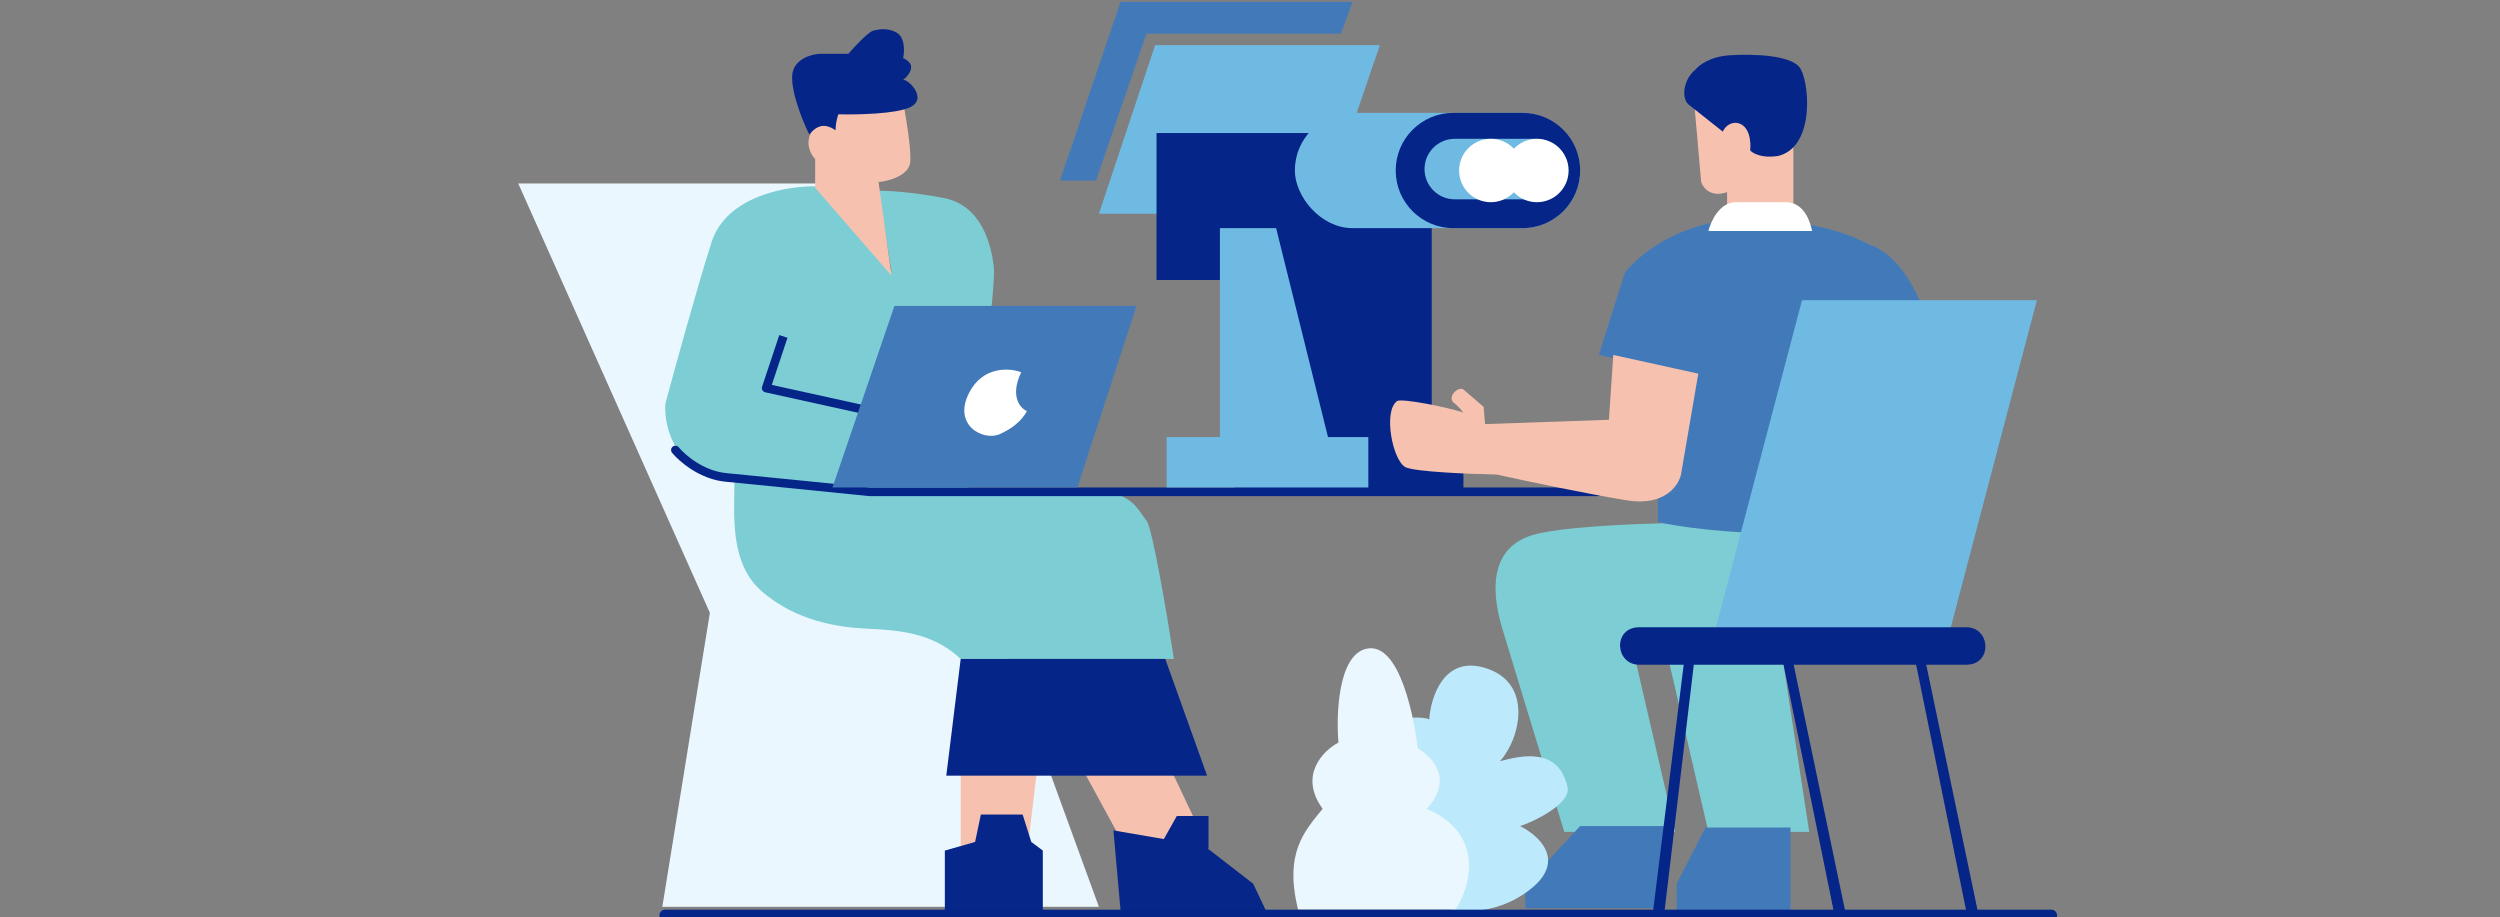 <svg width="932" height="342" viewBox="0 0 932 342" fill="none" xmlns="http://www.w3.org/2000/svg">
<rect x="0" y="0" width="932" height="342" fill="#808080" stroke="none"/>
<g clip-path="url(#clip0_513_535)">
<path d="M311.371 68.399H193.199L264.639 228.467L246.913 338.045H409.668L311.371 68.399Z" fill="#EAF7FE"/>
<path d="M265.219 90.422C270.805 72.803 294.045 69.115 304.967 69.473L332.362 101.165L327.527 71.085C330.929 71.085 340.526 71.622 351.699 73.77C365.665 76.456 369.425 90.422 370.499 99.553C371.358 106.858 364.411 158.818 360.83 183.884H415.082C423.139 186.033 424.75 190.867 427.436 194.09C429.585 196.668 435.135 229.542 437.642 245.656H358.145C347.546 235.588 334.334 234.929 323.666 234.398L323.23 234.376C312.487 233.839 297.447 231.69 284.556 220.947C271.665 210.204 273.813 191.942 273.813 177.976C251.898 177.546 247.493 159.534 248.03 150.582C251.432 137.869 259.633 108.04 265.219 90.422Z" fill="#7DCDD4"/>
<path d="M251.79 167.77C254.297 170.814 261.566 177.116 270.59 177.976C279.614 178.835 310.16 181.915 324.304 183.347H595.561" stroke="#062588" stroke-width="3.223" stroke-linecap="round" stroke-linejoin="round"/>
<path d="M291.538 126.948L285.63 144.673L322.156 152.73" stroke="#062588" stroke-width="3.223" stroke-linecap="square" stroke-linejoin="round"/>
<path d="M302.282 49.599C304.431 45.302 309.265 47.092 311.413 48.525L312.488 34.022C320.366 33.126 335.155 31.658 335.585 32.948C336.122 34.559 339.882 53.896 339.345 60.342C338.915 65.498 331.288 67.504 327.528 67.862L332.362 102.776L303.893 70.01V59.268C302.461 57.835 300.133 53.896 302.282 49.599Z" fill="#F6C2AF"/>
<path d="M339.376 39.93C334.22 42.509 319.323 42.795 312.519 42.616C312.161 43.69 311.445 46.376 311.445 48.525C306.611 44.765 302.851 48.525 301.776 50.136C301.239 49.599 294.793 35.633 295.331 28.113C295.76 22.097 302.313 20.235 305.536 20.056H316.279C318.428 17.549 323.262 12.321 325.411 11.462C325.948 11.462 329.708 9.85 334.005 11.999C337.443 13.718 337.228 19.161 336.691 21.668C337.228 21.847 338.517 22.527 339.376 23.816C340.451 25.965 338.302 28.65 336.691 29.725C338.839 29.725 345.822 36.708 339.376 39.93Z" fill="#062588"/>
<path d="M423.676 114.056H333.436L310.339 181.736H401.653L423.676 114.056Z" fill="#427AB9"/>
<path d="M361.367 146.285C366.524 136.401 376.407 137.153 380.704 138.765C376.407 147.789 380.346 152.193 382.853 153.267C380.704 157.027 377.482 159.713 372.647 161.862C366.716 164.498 354.922 158.639 361.367 146.285Z" fill="white"/>
<path d="M386.613 287.016H358.145V323.005H382.316L386.613 287.016Z" fill="#F6C2AF"/>
<path d="M437.105 288.09H404.339L420.99 318.707H451.607L437.105 288.09Z" fill="#F6C2AF"/>
<path d="M434.419 245.656H358.145L352.773 289.165H449.996L434.419 245.656Z" fill="#062588"/>
<path d="M363.516 313.873L352.236 317.096V342.342H388.762V317.096L384.465 313.873L381.242 303.667H365.665L363.516 313.873Z" fill="#07268A"/>
<path d="M433.882 312.799L415.082 309.576L417.768 339.656H472.019L467.185 329.45L450.533 316.559V304.205H438.716L433.882 312.799Z" fill="#07268A"/>
<path d="M514.411 16.833H430.617L409.668 79.679H492.925L514.411 16.833Z" fill="#6FBAE2"/>
<path d="M417.725 0.719H504.205L499.908 12.536H427.394L408.594 67.325H395.165L417.725 0.719Z" fill="#427AB9"/>
<path d="M533.748 49.599H431.153V104.387H460.159V184.422H502.862H545.565V162.936H533.748V49.599Z" fill="#062588"/>
<path d="M475.737 85.05H454.788V162.936H434.914V181.736H510.114V162.936H495.074L475.737 85.05Z" fill="#6FBAE2"/>
<rect x="482.72" y="42.079" width="106.354" height="42.971" rx="21.486" fill="#6FBAE2"/>
<path fill-rule="evenodd" clip-rule="evenodd" d="M541.805 42.079C529.939 42.079 520.319 51.698 520.319 63.565C520.319 75.431 529.939 85.05 541.805 85.05H567.588C579.454 85.05 589.074 75.431 589.074 63.565C589.074 51.698 579.454 42.079 567.588 42.079H541.805ZM542.342 51.748C536.113 51.748 531.062 56.798 531.062 63.028C531.062 69.257 536.113 74.308 542.342 74.308H572.422C578.652 74.308 583.702 69.257 583.702 63.028C583.702 56.798 578.652 51.748 572.422 51.748H542.342Z" fill="#062588"/>
<circle cx="555.771" cy="63.565" r="11.817" fill="white"/>
<circle cx="572.959" cy="63.564" r="11.817" fill="white"/>
<path d="M634.194 67.862L631.508 37.244C631.508 21.13 668.571 30.799 668.571 47.987V76.993H643.862V71.622C637.846 73.77 634.91 70.01 634.194 67.862Z" fill="#F6C2AF"/>
<path d="M644.936 20.593C637.631 21.023 633.298 24.353 632.045 25.964C627.748 29.402 626.674 36.17 629.359 38.856L642.251 49.062C642.788 47.808 644.614 45.409 647.622 45.839C652.349 46.698 652.814 53.001 652.456 56.045C653.352 57.119 656.646 59.053 662.662 58.193C677.165 54.97 674.479 29.187 670.719 24.89C666.959 20.593 654.068 20.056 644.936 20.593Z" fill="#062588"/>
<path d="M571.348 199.461C585.528 195.164 634.193 194.448 656.753 194.627L674.479 310.113H636.879L620.228 238.136H607.873L624.525 310.113H583.165C576.54 288.448 562.646 242.97 560.068 234.376C556.845 223.633 553.622 204.833 571.348 199.461Z" fill="#7DCDD4"/>
<path d="M605.725 101.702L596.056 132.319L632.045 140.376C630.612 149.149 627.425 168.307 626.136 174.753C624.847 181.199 620.228 184.601 618.079 185.496V194.627C647.729 201.073 699.725 199.462 721.21 197.85V128.022C712.616 95.793 699.188 92.033 696.502 90.959C693.816 89.885 680.925 81.827 650.845 81.827C626.781 81.827 610.738 95.077 605.725 101.702Z" fill="#427AB9"/>
<path d="M633.119 139.302L601.428 132.319L599.816 156.49L553.622 158.102L553.085 151.656L545.565 145.21C543.416 143.921 539.656 147.896 541.805 150.044C542.342 150.403 543.846 151.656 545.565 153.804C539.119 151.656 522.468 148.433 520.856 149.507C515.485 153.267 519.245 172.067 524.079 174.216C527.947 175.935 548.251 176.723 557.919 176.902C568.483 179.229 593.048 184.422 606.799 186.57C620.55 188.719 625.778 181.02 626.673 176.902L633.119 139.302Z" fill="#F6C2AF"/>
<path d="M647.085 75.382C641.069 75.382 637.775 82.543 636.879 86.124H675.554C673.835 77.96 669.645 75.382 665.885 75.382H647.085Z" fill="white"/>
<path d="M671.794 111.907H759.348L727.119 234.376H639.565L671.794 111.907Z" fill="#6FBAE2"/>
<path d="M733.028 233.839H611.096C601.213 233.839 601.965 247.804 611.096 247.804H733.028C742.911 247.804 742.159 233.839 733.028 233.839Z" fill="#062588"/>
<path d="M622.376 307.964H589.074L568.662 329.987V338.581H620.228L622.376 307.964Z" fill="#427AB9"/>
<path d="M667.496 308.502H635.805L625.062 329.45V339.656H667.496V308.502Z" fill="#427AB9"/>
<path d="M615.931 342.342L627.748 247.267H631.508L620.228 342.342H615.931Z" fill="#062588"/>
<path d="M688.445 342.342L668.571 247.267H664.811L684.148 342.342H688.445Z" fill="#062588"/>
<path d="M737.862 342.342L717.988 247.267H714.228L733.565 342.342H737.862Z" fill="#062588"/>
<path d="M553.231 248.879C538.191 244.582 533.356 259.98 532.819 268.216C530.671 266.927 522.614 267.679 518.854 268.216L535.505 337.507C541.414 340.014 556.668 342.342 570.419 331.599C584.17 320.856 573.642 311.367 566.659 307.965C570.419 306.89 585.817 299.907 584.385 293.462C581.043 278.422 567.196 281.645 559.139 283.793C566.659 275.736 572.031 254.25 553.231 248.879Z" fill="#BCE9FB"/>
<path d="M531.746 301.519C553.661 310.543 548.397 330.883 542.489 339.119H483.94C478.568 317.633 486.626 309.576 493.071 301.519C484.047 289.057 493.25 279.854 498.98 276.81C498.085 266.246 498.873 244.474 509.186 241.896C522.077 238.673 527.449 269.29 528.523 278.959C543.026 288.09 534.431 299.37 531.746 301.519Z" fill="#EAF7FE"/>
<path d="M247.988 341.267L764.72 341.267" stroke="#062588" stroke-width="4.297" stroke-linecap="round" stroke-linejoin="round"/>
</g>
<defs>
<clipPath id="clip0_513_535">
<rect width="932" height="343.281" fill="white" transform="translate(0 0.719)"/>
</clipPath>
</defs>
</svg>
